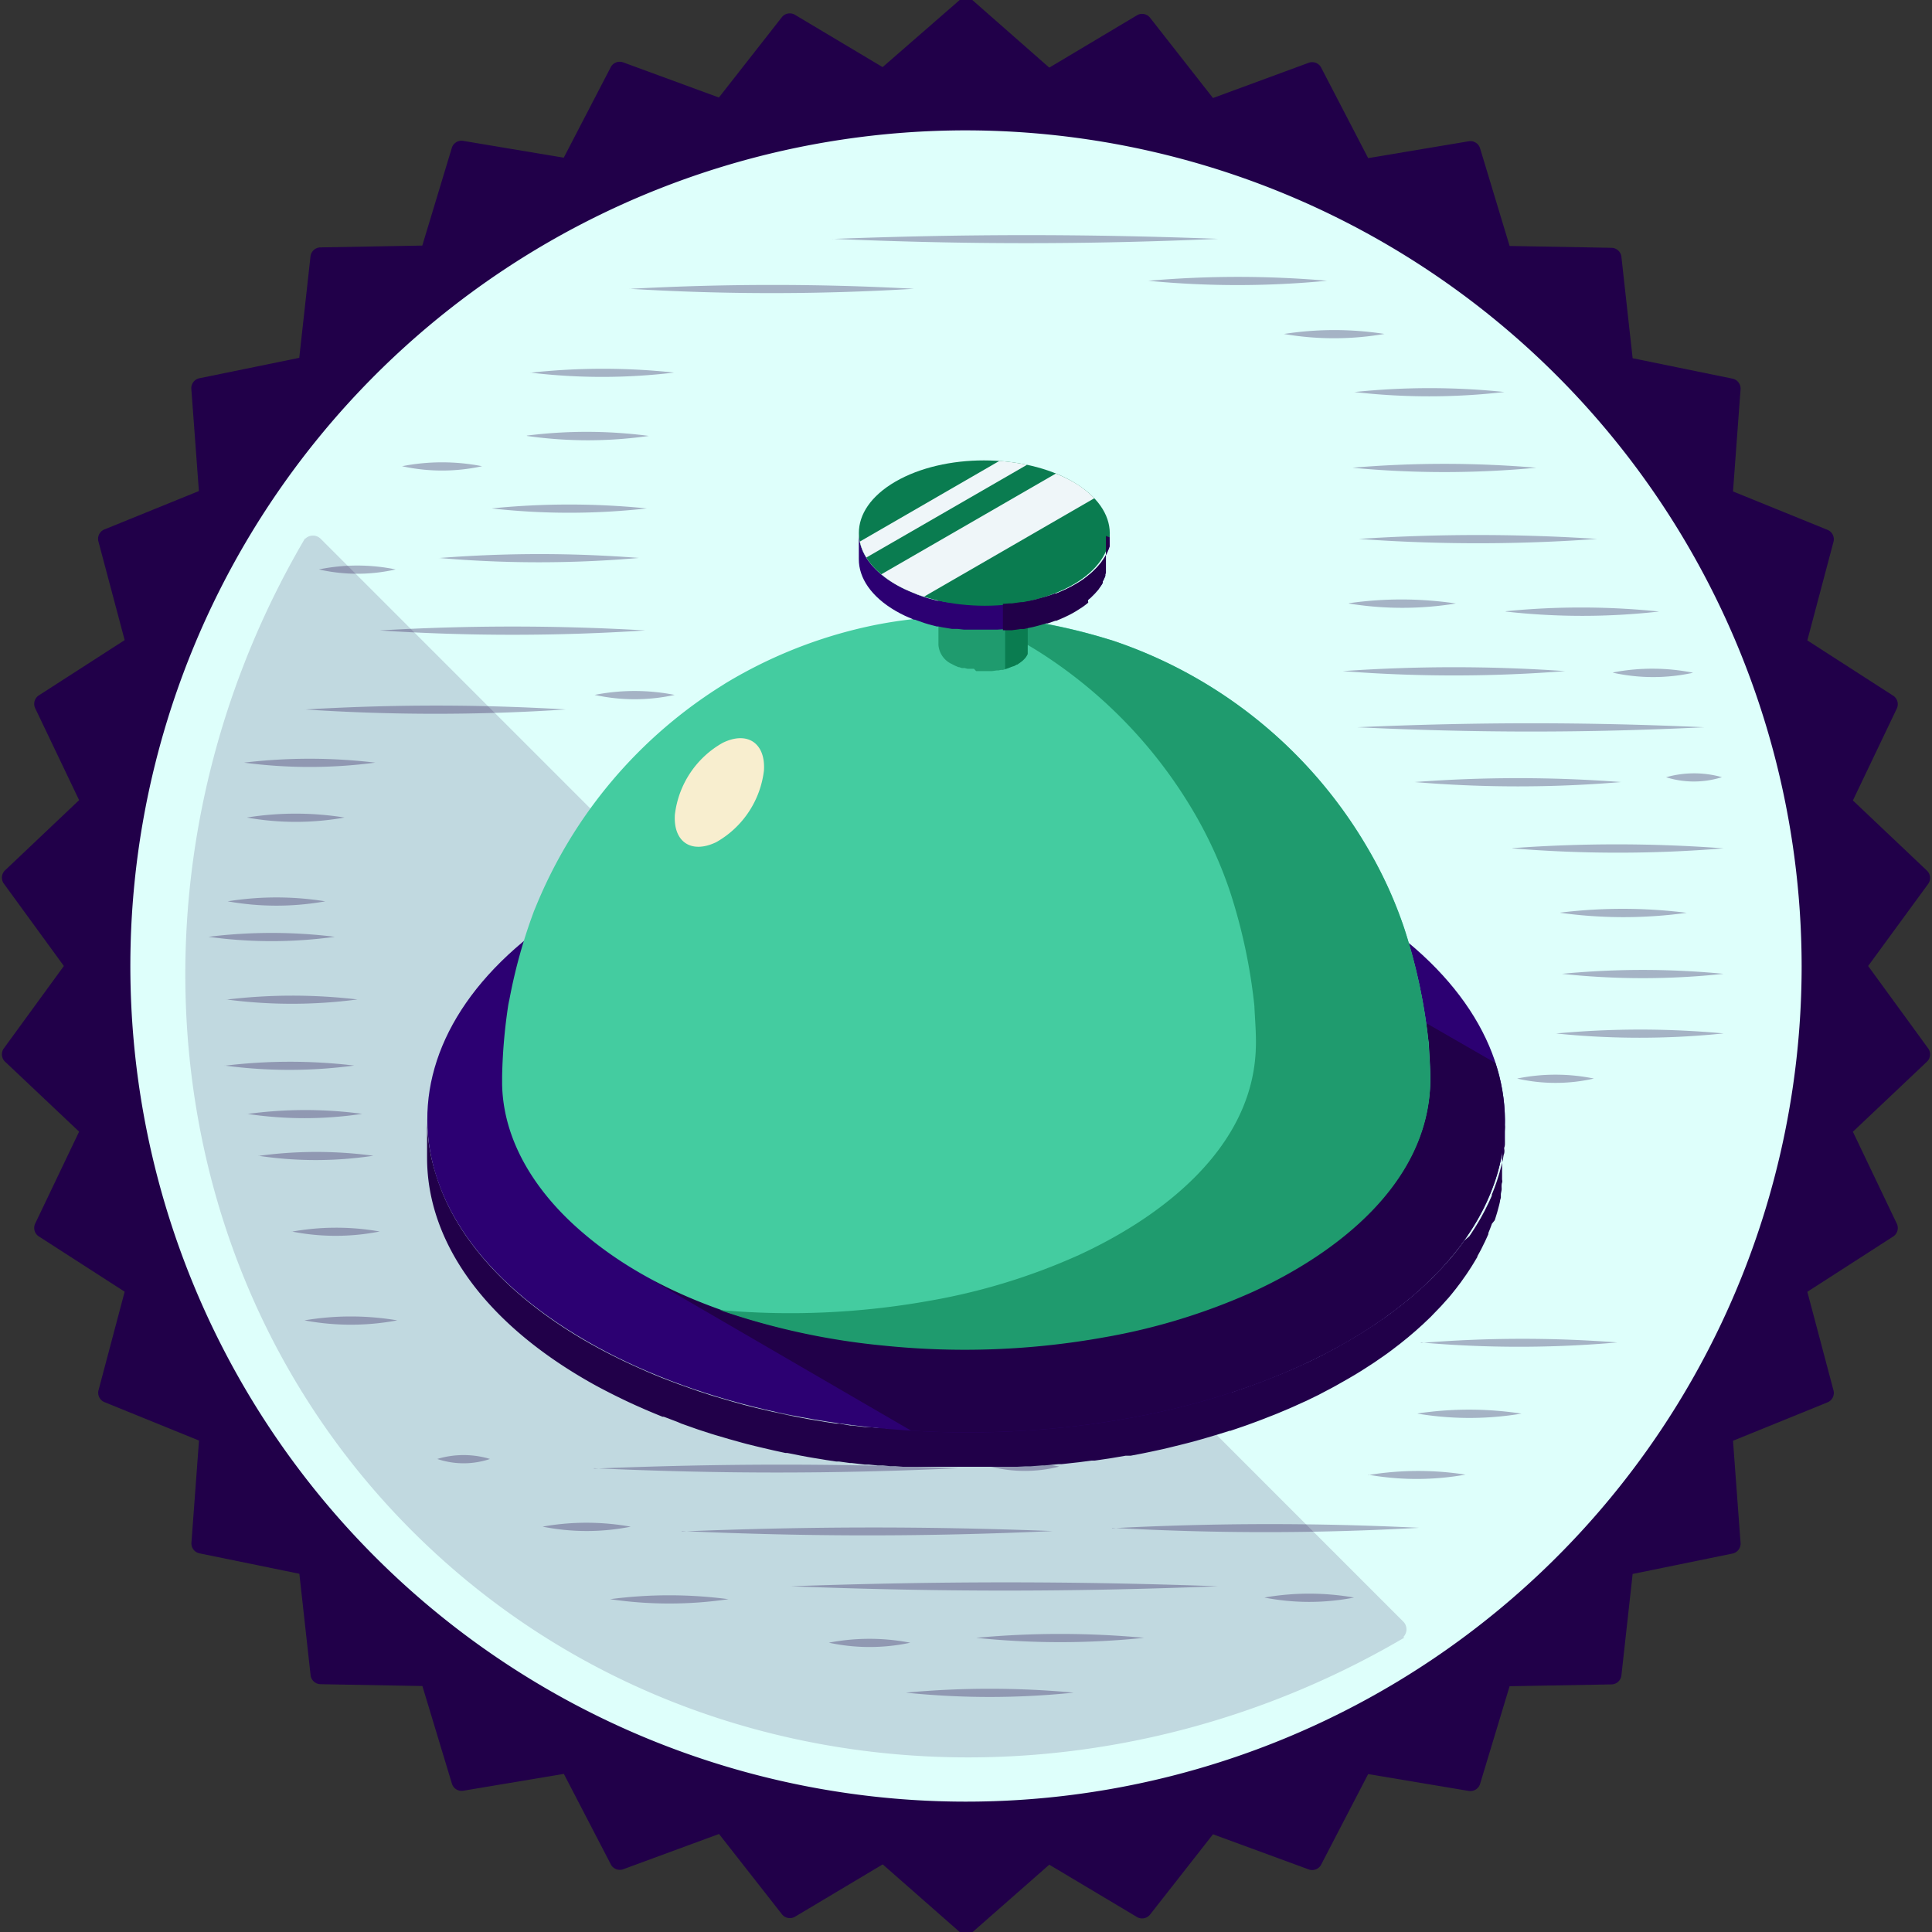<svg id="Layer_1" data-name="Layer 1" xmlns="http://www.w3.org/2000/svg" viewBox="0 0 190 190"><rect x="0" y="0" width="190" height="190" fill="#333333" stroke="none"/><defs><style>.cls-1{fill:#fff1cc;}.cls-2,.cls-4,.cls-5{fill:#210049;}.cls-3{fill:#defffb;}.cls-4{opacity:0.15;}.cls-5{opacity:0.3;}.cls-6{fill:#2c0072;}.cls-7{fill:#44cca0;}.cls-8{fill:#1f9b6e;}.cls-9{fill:#bcc5c5;}.cls-10{fill:#f8eecf;}.cls-11{fill:#cfd1d2;}.cls-12{fill:#0a7c50;}.cls-13{fill:#eff6f9;}</style></defs><title>Medals</title><polygon class="cls-1" points="182.43 95 188.76 86.31 180.95 78.93 185.58 69.23 176.54 63.41 179.3 53.02 169.34 48.97 170.14 38.26 159.61 36.1 158.43 25.42 147.68 25.23 144.57 14.94 133.97 16.72 129.02 7.18 118.93 10.89 112.3 2.44 103.07 7.94 95 0.85 86.93 7.94 77.7 2.44 71.06 10.89 60.98 7.18 56.02 16.72 45.43 14.94 42.31 25.23 31.57 25.42 30.39 36.1 19.86 38.26 20.66 48.98 10.7 53.02 13.46 63.41 4.42 69.23 9.05 78.93 1.24 86.31 7.58 95 1.24 103.69 9.05 111.07 4.42 120.77 13.46 126.59 10.7 136.98 20.66 141.03 19.86 151.74 30.39 153.9 31.57 164.58 42.32 164.77 45.43 175.06 56.03 173.28 60.98 182.82 71.07 179.11 77.7 187.56 86.93 182.06 95 189.15 103.07 182.06 112.3 187.56 118.94 179.11 129.02 182.82 133.98 173.28 144.57 175.06 147.69 164.77 158.43 164.58 159.61 153.9 170.14 151.74 169.34 141.03 179.3 136.98 176.54 126.59 185.58 120.77 180.95 111.07 188.76 103.69 182.43 95"/><path class="cls-2" d="M95,190.2a1,1,0,0,1-.69-.26l-7.5-6.59-8.58,5.12a1,1,0,0,1-1.36-.25l-6.16-7.86-9.37,3.45a1,1,0,0,1-1.29-.5l-4.6-8.86-9.85,1.65a1,1,0,0,1-1.17-.73l-2.89-9.56-10-.18a1,1,0,0,1-1-.93l-1.1-9.93-9.78-2a1,1,0,0,1-.83-1.1l.74-10-9.25-3.76a1,1,0,0,1-.62-1.23l2.56-9.65-8.4-5.41a1,1,0,0,1-.38-1.33l4.3-9L.53,104.44a1,1,0,0,1-.13-1.37L6.28,95,.4,86.93a1,1,0,0,1,.13-1.37l7.25-6.87-4.3-9a1,1,0,0,1,.38-1.33l8.4-5.41L9.69,53.29a1,1,0,0,1,.62-1.24l9.25-3.76-.74-10a1,1,0,0,1,.83-1.1l9.78-2,1.1-9.93a1,1,0,0,1,1-.93l10-.18,2.89-9.56a1,1,0,0,1,1.17-.73l9.85,1.65,4.6-8.86a1,1,0,0,1,1.29-.5l9.37,3.44,6.16-7.86a1,1,0,0,1,1.36-.25l8.58,5.12L94.31.06a1,1,0,0,1,1.38,0l7.5,6.59,8.58-5.12a1,1,0,0,1,1.36.25l6.16,7.86,9.37-3.45a1,1,0,0,1,1.29.5l4.6,8.86,9.85-1.65a1,1,0,0,1,1.17.73l2.89,9.56,10,.18a1,1,0,0,1,1,.93l1.1,9.93,9.78,2a1,1,0,0,1,.83,1.1l-.74,10,9.25,3.76a1,1,0,0,1,.62,1.24l-2.56,9.65,8.4,5.41a1,1,0,0,1,.38,1.33l-4.3,9,7.25,6.87a1,1,0,0,1,.13,1.37L183.72,95l5.88,8.07a1,1,0,0,1-.13,1.37l-7.25,6.86,4.3,9a1,1,0,0,1-.38,1.33l-8.4,5.41,2.56,9.65a1,1,0,0,1-.62,1.24l-9.25,3.76.74,10a1,1,0,0,1-.83,1.1l-9.78,2-1.1,9.93a1,1,0,0,1-1,.93l-10,.18-2.89,9.56a1,1,0,0,1-1.17.73l-9.85-1.65-4.6,8.86a1,1,0,0,1-1.29.5l-9.37-3.44-6.16,7.86a1,1,0,0,1-1.36.25l-8.58-5.12-7.5,6.59A1,1,0,0,1,95,190.2Z"/><path class="cls-3" d="M95,12.82A82.18,82.18,0,1,0,177.18,95,82.28,82.28,0,0,0,95,12.82Z"/><path class="cls-4" d="M138,161a1.08,1.08,0,0,0,0-1.53L31.55,53A1.08,1.08,0,0,0,30,53L30,52.94c-18.56,31.57-15.27,71.81,10.51,97.6s66,29.07,97.6,10.51Z"/><path class="cls-5" d="M99.64,139a191.07,191.07,0,0,1-25.48,0A212,212,0,0,1,99.64,139ZM78.4,135.39a41.13,41.13,0,0,0,11.8,0A45.66,45.66,0,0,0,78.4,135.39Zm-20,9c12.33.56,23.53.57,35.87,0C82.07,143.91,70.8,143.92,58.42,144.43Zm39-.16a13.66,13.66,0,0,0,6.77,0A15.13,15.13,0,0,0,97.44,144.27Zm-30.37,6.34c12.55.56,23.95.57,36.5,0C91.14,150.09,79.67,150.1,67.07,150.61Zm42.32-.32a268.53,268.53,0,0,0,30.21,0A298,298,0,0,0,109.4,150.29Zm25.17-5.23a27.28,27.28,0,0,0,9.6,0A30.26,30.26,0,0,0,134.57,145.06Zm5.19-13a110.27,110.27,0,0,0,19.35,0A122.4,122.4,0,0,0,139.76,132.07Zm-.31,7a31,31,0,0,0,10.23,0A34.34,34.34,0,0,0,139.45,139ZM43,143.48a8.14,8.14,0,0,0,5.19,0A9,9,0,0,0,43,143.48Zm10.38,6.66a22.23,22.23,0,0,0,8.65,0A24.62,24.62,0,0,0,53.38,150.13ZM29.94,129.85a24.68,24.68,0,0,0,9.13,0A27.37,27.37,0,0,0,29.94,129.85ZM77.77,156c14.44.56,27.56.57,42,0C105.46,155.48,92.27,155.49,77.77,156ZM96,161.07a80.41,80.41,0,0,0,16.52,0A89.31,89.31,0,0,0,96,161.07Zm-14.48.48a19.13,19.13,0,0,0,8,0A21.21,21.21,0,0,0,81.55,161.54Zm7.55,4.91a80.46,80.46,0,0,0,16.52,0A89.23,89.23,0,0,0,89.1,166.46ZM60,157.27a40,40,0,0,0,11.64,0A44.44,44.44,0,0,0,60,157.27Zm64.35-.16a23,23,0,0,0,8.81,0A25.52,25.52,0,0,0,124.34,157.11Zm-95.66-36a22.23,22.23,0,0,0,8.65,0A24.63,24.63,0,0,0,28.68,121.13Zm-3.3-7.45a38,38,0,0,0,11.33,0A42.07,42.07,0,0,0,25.38,113.68Zm-1.1-4.12a38,38,0,0,0,11.33,0A42.07,42.07,0,0,0,24.28,109.56Zm-2.2-4.75a48,48,0,0,0,12.74,0A53.19,53.19,0,0,0,22.07,104.81Zm.16-6.5a49.13,49.13,0,0,0,12.9,0A54.52,54.52,0,0,0,22.23,98.31ZM20.5,92.13a45.63,45.63,0,0,0,12.43,0A50.62,50.62,0,0,0,20.5,92.13Zm1.89-3.49a27.29,27.29,0,0,0,9.6,0A30.27,30.27,0,0,0,22.39,88.64Zm1.89-8.24a27.29,27.29,0,0,0,9.6,0A30.25,30.25,0,0,0,24.28,80.4ZM24,75a49.13,49.13,0,0,0,12.9,0A54.51,54.51,0,0,0,24,75Zm6-5.23a193.55,193.55,0,0,0,25.65,0A215,215,0,0,0,29.94,69.78Zm28.48-1.43a18.41,18.41,0,0,0,7.87,0A20.39,20.39,0,0,0,58.42,68.35ZM37.34,62a200.67,200.67,0,0,0,26.12,0A222.93,222.93,0,0,0,37.34,62Zm5.82-7.13a113.81,113.81,0,0,0,19.67,0A126.49,126.49,0,0,0,43.16,54.88ZM48.35,50a68.66,68.66,0,0,0,15.26,0A76.24,76.24,0,0,0,48.35,50Zm3.46-7.13a42.25,42.25,0,0,0,12,0A46.85,46.85,0,0,0,51.81,42.84ZM31.36,56a17,17,0,0,0,7.55,0A18.82,18.82,0,0,0,31.36,56ZM133.47,71.52c11.74.56,22.4.57,34.14,0C156,71,145.25,71,133.47,71.52Zm5.66,5.39a121.31,121.31,0,0,0,20.3,0A134.67,134.67,0,0,0,139.13,76.91Zm24.7-.48a9.12,9.12,0,0,0,5.51,0A10.09,10.09,0,0,0,163.84,76.44Zm-15.1,7a127,127,0,0,0,20.77,0A141,141,0,0,0,148.73,83.41Zm4.72,6.34a45.63,45.63,0,0,0,12.43,0A50.62,50.62,0,0,0,153.45,89.75Zm.16,6a74.42,74.42,0,0,0,15.89,0A82.59,82.59,0,0,0,153.61,95.77Zm-.63,5.86a80.37,80.37,0,0,0,16.52,0A89.31,89.31,0,0,0,153,101.64Zm-3.78,4.44a17,17,0,0,0,7.55,0A18.81,18.81,0,0,0,149.2,106.07ZM132.05,66a140.84,140.84,0,0,0,21.87,0A156.31,156.31,0,0,0,132.05,66Zm26.59.16a18.4,18.4,0,0,0,7.87,0A20.39,20.39,0,0,0,158.64,66.13Zm-26-6.81a32.88,32.88,0,0,0,10.54,0A36.47,36.47,0,0,0,132.68,59.32Zm15.42.79a67.26,67.26,0,0,0,15.1,0A74.66,74.66,0,0,0,148.1,60.11ZM133.63,53a161.81,161.81,0,0,0,23.44,0A179.48,179.48,0,0,0,133.63,53ZM133,46a96.42,96.42,0,0,0,18.09,0A107.06,107.06,0,0,0,133,46Zm.16-7.45a64.45,64.45,0,0,0,14.79,0A71.61,71.61,0,0,0,133.15,38.56Zm-6.92-5.71a29.09,29.09,0,0,0,9.91,0A32.26,32.26,0,0,0,126.23,32.85Zm-74.11,3.8a59.17,59.17,0,0,0,14.16,0A65.6,65.6,0,0,0,52.12,36.66Zm9.76-8.24a230.7,230.7,0,0,0,28,0A256.13,256.13,0,0,0,61.88,28.41Zm20-4.91c13,.56,24.87.57,37.92,0C106.86,23,94.95,23,81.86,23.5Zm31,4.12a91.52,91.52,0,0,0,17.62,0A101.52,101.52,0,0,0,112.86,27.62ZM39.54,45.85a18.41,18.41,0,0,0,7.87,0A20.39,20.39,0,0,0,39.54,45.85Z"/><path class="cls-2" d="M148,110.92c0,.13,0,.27,0,.4s0,.23,0,.35,0,.27,0,.4,0,.23,0,.34,0,.27-.05.4,0,.23,0,.34,0,.27-.07.41l-.06.34c0,.13-.06.27-.09.4l-.08.34-.11.41-.09.33-.13.42-.1.32-.15.43-.11.3c-.08.21-.16.42-.25.63l0,.11q-.16.37-.33.73l-.11.22-.25.51-.15.28-.24.44-.15.26-.3.5-.18.29-.3.46-.2.3L144,122l-.21.3-.35.46-.21.27q-.32.41-.66.81l-.12.13-.6.67-.23.24-.58.6-.2.21-.81.77-.31.28-.4.36-.34.29-.41.35-.36.29-.42.34-.38.29-.43.33-.39.29-.45.32-.41.28-.46.32-.43.28-.48.31-.44.28-.49.3-.79.47-1.2.68-.35.19-.95.5-.32.17-1.25.61-.23.1-1.08.49-.39.17-1.07.45-.27.11-1.33.52-.34.13-1.06.39-.4.14-1.29.44-.1,0-1.18.37-.28.08-.91.27-.45.12-.76.21-.5.13-.71.18-.53.13-.69.17-.55.13-.69.15-.56.12-.68.14-.57.11-.68.13-.5.09-1.17.2-.36.06-1.5.22-.32,0-1.22.16-.46.05-1.26.14-.29,0-1.37.13-.23,0-1.14.09-.48,0-.9.05-.54,0-.86,0-.57,0-.73,0H92.76l-.7,0-.59,0-.71,0-.58,0-.72,0-.56,0-.74-.06-.54,0-.77-.07-.5,0-.88-.09-.4,0-1.27-.15-.18,0L82.54,140l-.3,0-1-.15-.47-.08-.8-.13-.53-.09-.74-.14-.55-.11-.71-.14-.51-.11-.82-.18-.52-.12-.8-.19-.51-.12-.84-.21-.45-.12-1-.28-.24-.07-1.46-.43-.39-.12-1.17-.38-.32-.11-1.41-.5-.31-.11-1.13-.43-.34-.13q-.88-.35-1.73-.72l-.29-.13q-.86-.38-1.69-.77l-.25-.12q-.85-.41-1.68-.84l-.17-.09q-.87-.46-1.71-.94c-7.18-4.15-11.89-9.19-14.13-14.5q-.3-.72-.55-1.46-.12-.37-.23-.73A18.31,18.31,0,0,1,42,110v3.86c0,7.91,5.2,15.82,15.64,21.86q.84.49,1.71.94l.17.09q.83.43,1.68.84l.25.12q.83.4,1.69.77l.29.13q.86.37,1.73.72l.12,0,.22.08,1.13.43L67,140l1.41.5.32.11,1.17.38.39.12,1.46.43h0l.22.06,1,.28.45.12.84.21.5.12.81.19.52.12.82.18.33.07.18,0,.72.14.54.11.75.14.52.09.81.13.47.08,1,.15.28,0h0l1.08.15.18,0,1.27.15.4,0,.88.09.5,0,.77.07h0l.49,0,.74.06.56,0,.72,0,.58,0,.71,0,.59,0,.7,0H97.3l.73,0h.56l.86,0,.54,0,.9-.05.48,0,1.14-.09.23,0,1.37-.12h.07l.22,0,1.26-.14.46-.05,1.22-.16.32,0,1.5-.22.36-.06,1.17-.2.25,0,.25,0,.68-.13.57-.11.68-.14.56-.12.69-.15.55-.13.69-.17.53-.13.71-.18.5-.13.75-.21.45-.13.91-.27.28-.08,1.18-.37h0l.08,0,1.29-.44.4-.14,1.06-.39.34-.13,1.33-.52.27-.11,1.07-.45.39-.17,1.08-.49.23-.1,1.25-.61.32-.17.95-.5.35-.19,1.2-.68.65-.38.15-.09.49-.3.44-.28.48-.31.43-.28.46-.32.41-.28.45-.32.39-.29.43-.33.38-.29.42-.34.36-.29.41-.35.34-.29.4-.36.28-.25,0,0,.81-.77.2-.21.58-.6.23-.24.6-.67.12-.13q.34-.4.66-.81l.06-.07.15-.2.35-.46.21-.3.32-.45.2-.3.3-.46.18-.29.3-.5.12-.2,0-.06.24-.44.15-.28.25-.51.11-.22q.17-.37.33-.73l0-.11c.09-.21.17-.42.25-.63v0l.1-.28L147,120l.1-.32.13-.42.09-.33.11-.41.08-.34c0-.13.06-.27.09-.4l0-.07c0-.09,0-.18,0-.26s.05-.27.07-.41,0-.23,0-.34,0-.27.05-.4,0-.23,0-.34,0-.27,0-.4,0-.23,0-.35,0-.27,0-.4,0-.09,0-.13,0-.31,0-.47v-3.86C148,110.52,148,110.72,148,110.92Z"/><path class="cls-6" d="M132.36,88.46c-20.76-12-54.32-12-74.94,0s-20.52,31.42.24,43.41,54.32,12,74.95,0S153.12,100.45,132.36,88.46Z"/><path class="cls-2" d="M147.07,104.54l-22.57-13L81.21,106.87,64.45,126.08,89.61,140.7c15.36.93,31.27-2,43-8.82C145.39,124.44,150.21,114.15,147.07,104.54Z"/><path class="cls-7" d="M140.49,102.51a54.77,54.77,0,0,0-2.4-11.24,41.8,41.8,0,0,0-3.56-7.81,45.93,45.93,0,0,0-25.43-20.57l.32.11a55.86,55.86,0,0,0-8.55-2l.43.06a47.7,47.7,0,0,0-7.61-.42c.77,0-.24,0-.4,0l-.63,0-1.47.1c-.7.06-1.39.14-2.09.23a42.79,42.79,0,0,0-4.82.89,46.15,46.15,0,0,0-13.15,5.47l.34-.2A46.28,46.28,0,0,0,52.52,89.6l.15-.41A52.11,52.11,0,0,0,50,98.83l.1-.71a53.32,53.32,0,0,0-.72,7.73v-.48c0,.35,0,.69,0,1,0,0,0,.66,0,.28.11,5.32,3,10,6.85,13.61,8.16,7.63,20,10.95,30.86,12a77.53,77.53,0,0,0,21.49-.83,61.2,61.2,0,0,0,14.68-4.5c8.13-3.74,17-10.49,17.39-20.25.05-1.41-.08-2.84-.15-4.26C140.46,102.26,140.54,103.6,140.49,102.51Z"/><path class="cls-8" d="M140.49,102.51a54.77,54.77,0,0,0-2.4-11.24,41.8,41.8,0,0,0-3.56-7.81,45.93,45.93,0,0,0-25.43-20.57l.32.11a55.7,55.7,0,0,0-8.24-1.92,45.71,45.71,0,0,0-5.59-.41,45.59,45.59,0,0,1,6.81,3.57,46.57,46.57,0,0,1,15,15.62,41.81,41.81,0,0,1,3.56,7.81,54.77,54.77,0,0,1,2.4,11.24c.06,1.41.2,2.84.14,4.26-.35,9.76-9.27,16.51-17.39,20.25a61.21,61.21,0,0,1-14.68,4.5,77.48,77.48,0,0,1-20.66.91,69.54,69.54,0,0,0,16.32,3.52,77.54,77.54,0,0,0,21.49-.83,61.2,61.2,0,0,0,14.68-4.5c8.13-3.74,17-10.49,17.39-20.25C140.69,105.35,140.55,103.92,140.49,102.51Z"/><path class="cls-9" d="M100.86,61l.31,0,.12,0Z"/><path class="cls-10" d="M75.13,75.77c.17-2.7-1.65-3.91-4.07-2.71a9.36,9.36,0,0,0-4.69,7.06C66.2,82.81,68,84,70.44,82.82A9.36,9.36,0,0,0,75.13,75.77Z"/><path class="cls-8" d="M101.28,55.17s0,.09,0,.14,0,.08,0,.11,0,.09,0,.13l0,.11-.07.14L101,56l0,0-.15.18,0,0-.19.19-.14.11-.13.1-.16.11-.17.11-.3.16-.08,0-.29.12,0,0-.32.11-.23.07-.18,0-.25.05-.17,0-.51.07h-.16l-.3,0h-.88l-.21,0-.22,0-.2,0-.24,0-.19,0-.28-.07-.18,0-.09,0-.27-.09-.08,0-.24-.1L94,57l-.33-.17A2.25,2.25,0,0,1,92.29,55l0,8.43A2.25,2.25,0,0,0,93.6,65.3l.33.17.12.05.2.09h0l.08,0,.27.09.09,0,.06,0,.12,0,.28.07.07,0,.11,0,.24,0,.1,0h.11L96,66h1.08l.3,0h.16l.51-.07h0l.15,0,.25-.05.18,0,.23-.07h0l.27-.1,0,0,.29-.12.08,0,.3-.16.05,0,.12-.08.16-.11.13-.1.14-.11,0,0,.16-.16,0,0,.09-.1.06-.08,0,0,.1-.16,0,0,.07-.14,0-.08v0s0-.09,0-.13l0-.09v0s0-.09,0-.14,0-.06,0-.09v0l0-8.43S101.28,55.13,101.28,55.17Z"/><path class="cls-11" d="M100,53.18c1.76,1,1.77,2.67,0,3.68a7,7,0,0,1-6.36,0c-1.76-1-1.77-2.67,0-3.68A7,7,0,0,1,100,53.18Z"/><path class="cls-12" d="M101.26,55.31s0,.08,0,.11,0,.09,0,.13l0,.11-.07.14L101,56l0,0-.15.18,0,0-.19.19-.14.11-.13.1-.16.11-.17.11-.3.16-.08,0-.29.12,0,0-.32.11-.22.06V65.8l.2-.06h0l.27-.1,0,0,.29-.12.08,0,.3-.16.05,0,.12-.08.16-.11.13-.1.14-.11,0,0,.16-.16,0,0,.09-.1.06-.08,0,0,.1-.16,0,0,.07-.14,0-.08v0s0-.09,0-.13l0-.09v0s0-.09,0-.14,0-.06,0-.09v0l0-8.43s0,.09,0,.13S101.27,55.27,101.26,55.31Z"/><path class="cls-6" d="M109.13,52.68c0,.06,0,.12,0,.19s0,.11,0,.16,0,.12,0,.19l0,.16,0,.18,0,.16-.06.18-.06.16-.08.19-.07.16-.1.19-.08.15-.14.22-.09.13-.17.24-.08.1-.32.37-.09.09-.28.28-.13.12-.18.16-.17.14-.19.15-.18.14-.21.15-.2.13-.22.14-.29.17c-.27.16-.55.3-.83.44l-.23.11-.79.34-.1,0c-.29.11-.59.21-.89.3l-.64.18-.48.13-.68.15-.5.1-.21,0-.85.12-.25,0-1,.08h-.19l-.68,0h-.68l-.57,0-.63,0-.57,0-.62-.07-.55-.08L93,59.21l-.68-.14-.16,0-.93-.25-.26-.08-.75-.26L90,58.37l-.65-.28L89,57.95c-.31-.15-.61-.3-.9-.47-2.43-1.4-3.65-3.25-3.64-5.09V55c0,1.84,1.21,3.68,3.64,5.09.29.17.59.32.9.47l.32.14.56.24.1,0,.21.08.75.26.26.08.17.05.76.2.16,0,.37.08.31.05.65.11.26,0,.29,0,.62.07.29,0h.28l.63,0,.31,0h1.26l.34,0h.19l.84-.06.16,0,.25,0,.86-.12.21,0,.1,0,.4-.09.68-.15.49-.13.63-.18.14,0,.75-.26.1,0,.79-.34.23-.11c.29-.14.57-.28.83-.44l.15-.09.14-.09.22-.14.2-.13.21-.15.18-.14.19-.15L107,59l.18-.15.07-.06.06-.06.28-.28.09-.09L108,58v0l.06-.09.17-.24.09-.13.13-.22,0-.06,0-.09.1-.18.07-.16.08-.19,0-.08,0-.08.06-.18,0-.16,0-.18,0-.1V55.8c0-.06,0-.12,0-.18s0-.11,0-.16,0-.12,0-.19,0-.07,0-.11,0-.07,0-.11V52.46C109.14,52.53,109.13,52.6,109.13,52.68Z"/><path class="cls-12" d="M105.5,47.37c-4.83-2.79-12.65-2.79-17.45,0s-4.78,7.32.06,10.11,12.65,2.79,17.45,0S110.33,50.16,105.5,47.37Z"/><path class="cls-2" d="M109.12,52.86c0,.05,0,.11,0,.16s0,.12,0,.19l0,.16,0,.18,0,.16-.06.18-.06.16-.08.19-.07.16-.1.19-.08.15-.14.22-.09.13-.17.24-.08.1-.32.37-.09.09-.28.28-.13.12-.18.16-.17.14-.19.15-.18.14-.21.15-.2.13-.22.14-.29.17c-.27.16-.55.3-.83.44l-.23.11-.79.34-.1,0c-.29.11-.59.21-.89.3l-.64.18-.48.13-.68.15-.5.1-.21,0-.85.12-.25,0-.65.05v2.59l.48,0,.16,0,.25,0,.86-.12.21,0,.1,0,.4-.09.68-.15.49-.13.63-.18.14,0,.75-.26.1,0,.79-.34.23-.11c.29-.14.57-.28.83-.44l.15-.09.14-.09.22-.14.2-.13.21-.15.18-.14.19-.15L107,59l.18-.15.07-.06.06-.06.28-.28.09-.09L108,58v0l.06-.09.17-.24.09-.13.13-.22,0-.06,0-.09.1-.18.07-.16.08-.19,0-.08,0-.08.06-.18,0-.16,0-.18,0-.1V55.8c0-.06,0-.12,0-.18s0-.11,0-.16,0-.12,0-.19,0-.07,0-.11,0-.07,0-.11V52.46c0,.07,0,.14,0,.22S109.12,52.8,109.12,52.86Z"/><path class="cls-13" d="M105.5,47.37a13.32,13.32,0,0,0-1.66-.8L86.67,56.48a10.2,10.2,0,0,0,1.43,1,14.16,14.16,0,0,0,2.77,1.2L107.62,49A9.3,9.3,0,0,0,105.5,47.37Z"/><path class="cls-13" d="M98.28,45.33,84.56,53.26a4.84,4.84,0,0,0,.64,1.57L101,45.71A20.15,20.15,0,0,0,98.28,45.33Z"/></svg>